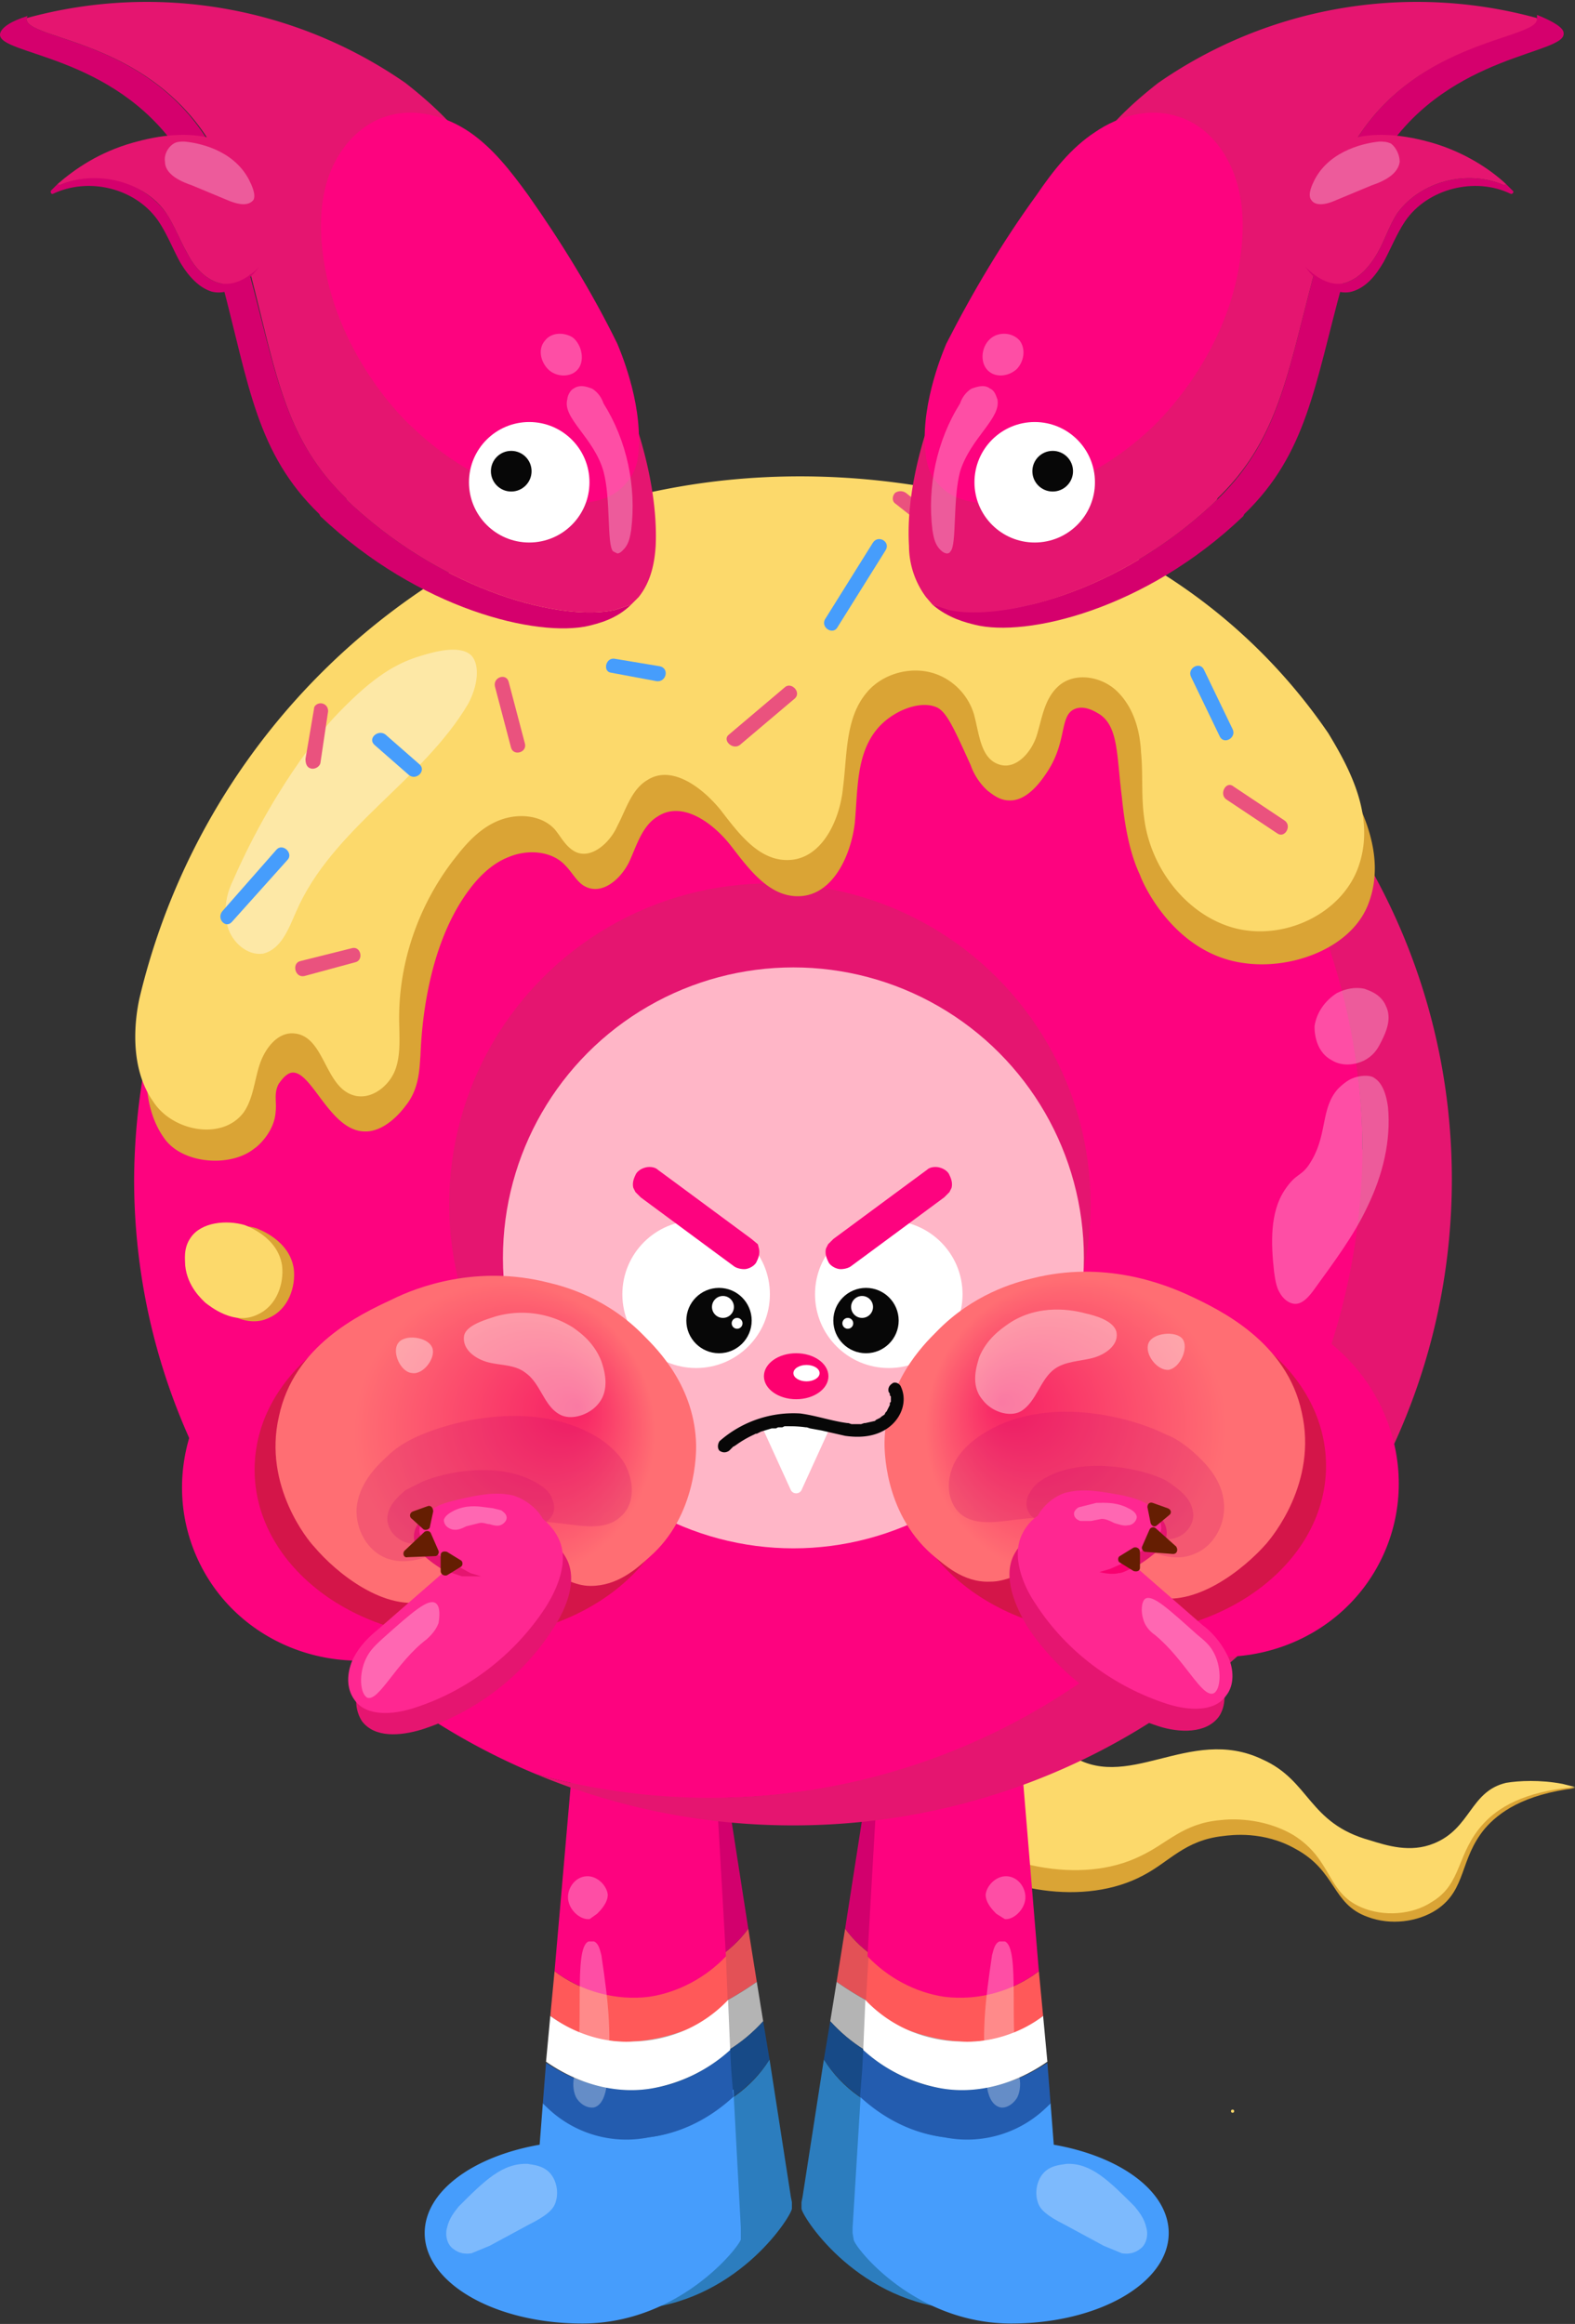 <svg
  version="1.1"
  id="pink_5"
  xmlns="http://www.w3.org/2000/svg"
  x="0"
  y="0"
  viewBox="0 0 1479.7 2183.4"
  style="enable-background: new 0 0 1479.7 2183.4"
  xml:space="preserve"
>
  <rect x="0" y="0" width="1479.7" height="2183.4" fill="#333333" stroke="none"/>
  <style>
    .st0-pink-level-five {
      fill: #daa435;
    }
    .st1-pink-level-five {
      fill: #fcd96b;
    }
    .st2-pink-level-five {
      fill: #e35156;
    }
    .st3-pink-level-five {
      fill: #d2006d;
    }
    .st4-pink-level-five {
      fill: #b4b4b4;
    }
    .st5-pink-level-five {
      fill: #174a87;
    }
    .st6-pink-level-five {
      fill: #2c7dbe;
    }
    .st7-pink-level-five {
      fill: #469dfc;
    }
    .st8-pink-level-five {
      fill: #ff5959;
    }
    .st9-pink-level-five {
      fill: #fd037f;
    }
    .st10-pink-level-five {
      fill: #235caf;
    }
    .st11-pink-level-five {
      fill: #fff;
    }
    .st12-pink-level-five {
      opacity: 0.3;
    }
    .st13-pink-level-five {
      fill: #e51570;
    }
    .st16-pink-level-five {
      fill: #d5006d;
    }
    .st17-pink-level-five {
      fill: #070707;
    }
    .st18-pink-level-five {
      fill: #ea527e;
    }
    .st19-pink-level-five {
      opacity: 0.4;
    }
    .st20-pink-level-five {
      fill: #d41549;
    }
    .st22-pink-level-five {
      opacity: 0.2;
    }
    .st23-pink-level-five {
      fill: #c7006a;
    }
    .st24-pink-level-five {
      fill: #ff2791;
    }
    .st25-pink-level-five {
      fill: #651e02;
    }
  </style>
  <path
    class="st0-pink-level-five"
    d="M821 1561c-27 49 8 134 66 177 52 40 133 53 187 24 25-13 39-33 75-37 8-1 38-5 68 12 39 21 34 52 68 64 21 8 47 5 65-7 28-19 21-47 45-76 13-15 36-32 85-38l-13-2c-20-4-41-2-52 1-34 10-31 44-65 59-23 10-45 5-61 1-58-14-58-54-104-73-70-29-126 40-183 3-16-10-33-30-45-48-16-26-14-37-31-59-11-13-29-36-54-36-23 0-42 19-51 35z"
  />
  <path
    class="st1-pink-level-five"
    d="M826 1532c-29 48 3 134 59 180 50 42 131 59 186 32 26-12 40-31 76-34 8-1 39-3 68 14 37 23 31 54 64 68 21 9 48 7 66-5 29-17 23-46 49-74 13-14 37-30 86-34l-12-3c-21-4-41-3-53-1-34 8-33 43-68 57-22 9-44 2-60-3-58-16-56-56-101-76-69-33-128 34-183-6-15-10-31-31-42-50-16-26-13-37-30-60-10-13-27-37-52-38-22 0-43 18-53 33z"
  />
  <path
    class="st2-pink-level-five"
    d="M627 1900c30-5 58-20 84-38l-8-50c-16 22-41 38-67 44-31 7-64 2-91-14v42c25 15 54 20 82 16z"
  />
  <path
    class="st3-pink-level-five"
    d="M636 1856c26-6 51-22 67-44l-35-225-127 13 4 242c27 16 60 21 91 14z"
  />
  <path
    class="st4-pink-level-five"
    d="M648 1942c26-7 50-22 69-43l-6-37c-26 18-54 33-84 38-28 5-57-1-82-16l1 44c32 17 68 23 102 14z"
  />
  <path
    class="st5-pink-level-five"
    d="M717 1899c-19 21-43 36-69 43-34 9-70 3-102-15v1l1 38c28 22 67 31 102 22 30-7 57-27 74-53l-6-36z"
  />
  <path
    class="st6-pink-level-five"
    d="M649 1988c-35 9-74 0-102-22v40c-61 16-103 53-99 92 5 47 75 79 157 71 91-10 139-88 139-94v-6l-1-5-20-129c-17 27-44 46-74 53z"
  />
  <path
    class="st7-pink-level-five"
    d="M648 1942a142 142 0 0 1 0 0c-34 9-70 3-102-15v1c32 17 68 23 102 14z"
  />
  <path
    class="st8-pink-level-five"
    d="M596 1918c31-2 60-14 88-29l-2-51c-19 20-45 34-72 37-32 5-64-4-89-23l-4 42c23 18 52 26 79 24z"
  />
  <path
    class="st9-pink-level-five"
    d="M610 1876c27-4 53-18 72-38l-13-227H542l-21 241c25 19 58 28 89 24z"
  />
  <path
    class="st7-pink-level-five"
    d="M610 2008c-36 5-74-7-100-32l-3 39c-63 11-108 44-108 83 0 47 66 85 148 85 92 0 148-73 149-79v-11l-7-130c-20 25-48 41-79 45zM613 1962a143 143 0 0 1 0 0 138 138 0 0 0 0 0z"
  />
  <path
    class="st10-pink-level-five"
    d="M686 1926c-21 19-46 32-73 36-34 6-70-4-100-24l-3 38a107 107 0 0 0 100 32c40-5 67-27 79-38l-2-25-1-19z"
  />
  <path
    class="st11-pink-level-five"
    d="M613 1962a147 147 0 0 0 73-36l-2-47a125 125 0 0 1-88 39c-27 2-56-7-79-24l-4 43c30 21 66 31 100 25z"
  />
  <g class="st12-pink-level-five">
    <path
      class="st11-pink-level-five"
      d="M553 1824c-15 6-3 84-13 125-1 3-3 12 1 21 3 6 10 11 17 10 8-2 11-13 12-21 5-47 2-75-5-122-1-3-2-11-7-13h-5z"
    />
  </g>
  <g class="st12-pink-level-five">
    <path
      class="st11-pink-level-five"
      d="M496 2033c-24-1-41 16-65 40-4 5-9 11-11 20-2 7 0 16 6 20 5 4 11 5 17 4l17-7 37-20c16-8 23-14 25-21 3-9 1-20-5-27-7-8-17-8-21-9z"
    />
  </g>
  <g class="st12-pink-level-five">
    <path
      class="st11-pink-level-five"
      d="M554 1803c-8 1-18-7-20-17-2-9 4-21 15-23s21 8 22 17c0 8-7 15-10 18l-7 5z"
    />
  </g>
  <path
    class="st2-pink-level-five"
    d="M870 1900c-30-5-58-20-84-38l8-50c16 22 41 38 67 44 31 7 64 2 91-14v42c-24 15-54 20-82 16z"
  />
  <path
    class="st3-pink-level-five"
    d="M861 1856c-26-6-51-22-67-44l35-225 127 13-4 242c-27 16-60 21-91 14z"
  />
  <path
    class="st4-pink-level-five"
    d="M849 1942c-26-7-50-22-69-43l6-37c26 18 54 33 84 38 28 5 57-1 82-16l-1 44c-31 17-68 23-102 14z"
  />
  <path
    class="st5-pink-level-five"
    d="M780 1899c19 21 43 36 69 43 34 9 70 3 102-15v1l-1 38c-28 22-67 31-102 22-30-7-57-27-74-53l6-36z"
  />
  <path
    class="st6-pink-level-five"
    d="M848 1988c35 9 74 0 102-22v40c61 16 103 53 99 92-5 47-75 79-156 71-92-10-140-88-140-94v-6l1-5 20-129c17 27 44 46 74 53z"
  />
  <path
    class="st7-pink-level-five"
    d="M849 1942a142 142 0 0 0 0 0c34 9 70 3 102-15v1c-31 17-68 23-102 14z"
  />
  <path
    class="st8-pink-level-five"
    d="M901 1918c-31-2-60-14-88-29l3-51c18 20 44 34 71 37 32 5 64-4 89-23l4 42c-22 18-52 26-79 24z"
  />
  <path
    class="st9-pink-level-five"
    d="M887 1876c-27-4-53-18-72-38l13-227h128l20 241c-25 19-57 28-89 24z"
  />
  <path
    class="st7-pink-level-five"
    d="M887 2008c36 5 74-7 100-32l3 39c63 11 108 44 108 83 0 47-66 85-148 85-92 0-148-73-148-79l-1-6v-5l8-130c19 25 48 41 78 45zM884 1962a143 143 0 0 0 0 0 138 138 0 0 1 0 0z"
  />
  <path
    class="st10-pink-level-five"
    d="M811 1926c21 19 46 32 73 36 34 6 70-4 100-24l3 38a107 107 0 0 1-100 32c-40-5-67-27-79-38l2-25 1-19z"
  />
  <path
    class="st11-pink-level-five"
    d="M884 1962a147 147 0 0 1-73-36l2-47a125 125 0 0 0 88 39c27 2 57-7 79-24l4 43c-30 21-66 31-100 25z"
  />
  <g class="st12-pink-level-five">
    <path
      class="st11-pink-level-five"
      d="M944 1824c15 6 3 84 13 125 1 3 3 12-1 21-3 6-10 11-16 10-9-2-12-13-13-21-5-47-2-75 5-122 1-3 2-11 7-13h5z"
    />
  </g>
  <g class="st12-pink-level-five">
    <path
      class="st11-pink-level-five"
      d="M1002 2033c23-1 40 16 64 40 4 5 9 11 11 20 2 7 0 16-6 20-5 4-11 5-17 4l-17-7-37-20c-16-8-23-14-25-21-3-9-1-20 5-27 7-8 17-8 22-9z"
    />
  </g>
  <g class="st12-pink-level-five">
    <path
      class="st11-pink-level-five"
      d="M944 1803c7 1 17-7 19-17 2-9-4-21-15-23s-21 8-22 17c0 8 7 15 10 18l8 5z"
    />
  </g>
  <path
    class="st9-pink-level-five"
    d="M1280 1080c0-251-155-466-377-559a613 613 0 0 0-777 587c0 251 156 467 378 559a613 613 0 0 0 777-587z"
  />
  <circle class="st13-pink-level-five" cx="723.3" cy="1131.3" r="301.3" />
  <path
    class="st13-pink-level-five"
    d="M903 521a607 607 0 0 1 377 559 613 613 0 0 1-776 587c74 31 156 48 241 48 342 0 619-272 619-607 0-281-195-518-461-587z"
  />
  <circle cx="745.4" cy="1181.8" r="272.9" style="fill: #ffb6c7" />
  <ellipse cx="748" cy="1293" rx="30.3" ry="21.6" style="fill: #fd016f" />
  <ellipse
    class="st11-pink-level-five"
    cx="757.7"
    cy="1290.1"
    rx="12.3"
    ry="7.7"
  />
  <g>
    <path
      class="st0-pink-level-five"
      d="M487 542a642 642 0 0 0-346 430c-4 23-9 66 13 97 17 25 63 28 85 10 2-1 19-15 20-35 1-9-2-17 3-26 1-1 5-8 11-10 19-5 36 54 69 55 20 1 36-20 39-24 13-16 13-35 14-47 1-26 6-102 45-155 19-26 36-31 41-33 17-6 38-4 50 9 7 7 11 16 19 20 16 8 33-7 41-23 7-15 12-34 27-43 23-15 52 6 69 28s36 48 64 47c31-1 48-37 52-68 3-31 1-65 21-89 14-17 41-28 57-20 9 5 16 21 31 54 2 6 7 16 16 24 4 3 11 9 20 9 18 1 32-21 36-27 19-29 11-53 26-59 10-4 21 4 23 5 18 12 16 39 21 78 2 20 6 50 17 73 3 9 33 75 99 83 45 6 101-15 116-57 17-46-8-93-28-126a531 531 0 0 0-299-212c-63-19-261-67-472 32z"
    />
  </g>
  <g>
    <path
      class="st0-pink-level-five"
      d="M190 1166c-6 10-5 21-5 26 3 20 16 32 20 35 3 3 26 22 48 11 18-8 25-29 23-46-4-27-33-37-35-38-16-5-40-3-51 12z"
    />
  </g>
  <g>
    <path
      class="st1-pink-level-five"
      d="M477 508a642 642 0 0 0-346 430c-5 23-9 66 13 97 18 28 65 37 85 10 9-13 10-30 15-45s17-31 33-29c28 3 28 50 55 58 16 5 33-8 39-23s4-33 4-50c0-55 20-110 55-153 11-14 24-27 41-33s38-4 50 9c6 7 10 16 19 21 15 8 33-8 40-24 8-15 13-34 28-43 23-15 52 7 69 28 17 22 36 48 64 47 31-1 48-37 51-68 4-31 2-65 22-89 13-16 36-24 57-20s38 20 44 40c5 18 6 41 23 47 16 6 31-11 36-27s7-34 20-46c15-14 41-10 56 5s21 36 22 57c2 20 0 41 3 62 6 47 40 91 85 103 46 12 100-13 116-57 17-47-8-93-28-126a531 531 0 0 0-299-213c-64-19-261-67-472 32z"
    />
  </g>
  <g>
    <path
      class="st16-pink-level-five"
      d="m326 470-1-2c-59-57-66-121-92-216-19-71-28-106-41-125C131 35 22 37 25 17l1-2C10 20 1 26 0 32c-2 20 106 18 168 110 12 19 22 54 41 125 25 95 32 159 91 216l1 2c93 88 204 114 252 103 8-2 26-6 40-20l-15 5c-48 11-159-15-252-103z"
    />
    <path
      class="st13-pink-level-five"
      d="M600 561c12-15 15-33 16-48 3-66-26-136-30-143-36-72-77-141-124-206-31-43-53-64-81-86A426 426 0 0 0 25 17c-3 20 106 18 168 110 12 19 22 54 41 125 25 95 32 159 91 216l1 2c93 88 204 114 252 103l15-5 7-7z"
    />
    <path
      class="st9-pink-level-five"
      d="M558 471c-33 8-109-10-171-70-6-5-73-69-84-165-3-25-2-52 8-76s29-44 53-51c26-8 55 0 77 15s39 37 55 59c31 44 60 91 84 140 2 5 23 53 20 98 0 9-2 22-11 32-10 13-25 17-31 18z"
    />
    <path
      class="st16-pink-level-five"
      d="M206 266c-14-4-24-16-30-28-7-12-12-26-20-38a83 83 0 0 0-100-26l-2-1-6 6c-1 1 0 4 2 3 34-16 78-5 99 26 8 12 13 25 20 38 7 12 17 24 30 28 16 4 33-8 45-24-11 12-25 19-38 16z"
    />
    <path
      class="st13-pink-level-five"
      d="M242 160c-8-10-16-16-18-18-34-25-81-13-99-8-32 9-55 25-71 39l2 1c34-15 79-4 100 26 8 12 13 26 20 38 6 12 16 24 30 28 13 3 27-4 38-16 4-5 7-11 9-16 15-35-8-69-11-74z"
    />
    <circle class="st11-pink-level-five" cx="497.2" cy="453.1" r="56.6" />
    <circle class="st17-pink-level-five" cx="480.3" cy="442.7" r="19.1" />
    <g class="st12-pink-level-five">
      <path
        class="st11-pink-level-five"
        d="M533 375c-5 18 25 36 34 68 7 26 3 69 9 75l4 2c3 0 6-4 7-5 4-5 5-11 6-17 5-41-4-84-26-119-1-3-4-10-11-14-1 0-10-5-17 0-4 2-6 8-6 10z"
      />
    </g>
    <g class="st12-pink-level-five">
      <path
        class="st11-pink-level-five"
        d="M173 133c12 1 46 7 61 36 2 4 7 14 4 19-5 6-14 4-22 1l-36-15c-18-6-25-14-25-22-1-6 2-13 8-17 3-2 7-2 10-2z"
      />
    </g>
    <g class="st12-pink-level-five">
      <path
        class="st11-pink-level-five"
        d="M542 348c-7 7-20 6-27-1s-10-19-3-27c6-8 18-8 26-3 9 7 12 23 4 31z"
      />
    </g>
  </g>
  <g>
    <path
      class="st7-pink-level-five"
      d="m1158 685-27-56c-4-8-16-1-12 7l27 56c4 8 16 1 12-7z"
    />
  </g>
  <g>
    <path
      class="st7-pink-level-five"
      d="m949 579 45-25c8-4 1-16-7-12l-45 25c-8 5 0 17 7 12z"
    />
  </g>
  <g>
    <path
      class="st7-pink-level-five"
      d="m574 632 43 8c9 1 12-12 3-14l-42-7c-9-2-12 12-4 13z"
    />
  </g>
  <g>
    <path
      class="st7-pink-level-five"
      d="m787 589 45-72c5-8-7-15-12-7l-45 72c-4 8 8 15 12 7z"
    />
  </g>
  <g>
    <path
      class="st18-pink-level-five"
      d="m465 645 15 57c2 9 16 5 13-4l-15-57c-2-9-15-5-13 4z"
    />
  </g>
  <g>
    <path
      class="st18-pink-level-five"
      d="m841 473 57 45c3 2 7 3 10 0 2-2 3-7 0-10l-57-45c-3-2-7-2-10 0-3 3-3 8 0 10z"
    />
  </g>
  <g>
    <path
      class="st18-pink-level-five"
      d="m1207 771-48-32c-7-6-14 7-7 12l48 32c7 5 14-7 7-12z"
    />
  </g>
  <g>
    <path
      class="st18-pink-level-five"
      d="m695 700 52-44c6-6-4-16-10-10l-52 44c-7 5 3 15 10 10z"
    />
  </g>
  <g>
    <path
      class="st1-pink-level-five"
      d="M179 1163c-7 10-5 21-5 26 2 20 16 32 19 35 4 3 27 22 49 11 18-8 25-29 23-46-4-27-33-37-35-38-17-5-41-3-51 12z"
    />
  </g>
  <path
    class="st11-pink-level-five"
    d="m753 1400 26-57c2-3-1-7-5-7h-52c-4 0-7 4-5 7l26 57c2 4 8 4 10 0z"
  />
  <g class="st19-pink-level-five">
    <path
      class="st11-pink-level-five"
      d="M313 675s-52 56-94 152c-5 10-10 26-5 44 4 14 18 27 33 25 17-4 24-23 31-39 34-79 119-123 162-196 9-17 11-36 3-45-11-11-37-3-47 0-28 8-51 25-83 59z"
    />
  </g>
  <g class="st12-pink-level-five">
    <path
      class="st11-pink-level-five"
      d="M1257 1023c-16 18-10 41-24 66-10 18-14 11-26 29-14 21-13 50-10 77 1 7 2 14 5 19 3 6 9 11 15 11 7 0 13-7 18-14 18-25 37-50 50-78 14-29 22-61 19-93-3-22-11-26-14-28-7-3-17 0-19 1-3 1-8 4-14 10z"
    />
  </g>
  <g class="st12-pink-level-five">
    <path
      class="st11-pink-level-five"
      d="M1284 995c-8 5-22 8-33 1-17-9-16-31-16-32 2-13 10-24 21-31 8-4 17-6 26-4 2 1 15 4 20 16 6 12 0 25-4 33-3 6-6 12-14 17z"
    />
  </g>
  <g>
    <circle class="st11-pink-level-five" cx="654" cy="1216" r="69.3" />
    <circle class="st17-pink-level-five" cx="675.5" cy="1240.7" r="30.7" />
    <circle class="st11-pink-level-five" cx="692.5" cy="1243.3" r="5.1" />
    <circle class="st11-pink-level-five" cx="679.2" cy="1227.9" r="10.3" />
    <path
      class="st9-pink-level-five"
      d="m602 1125 69 51 19 14c3 2 9 3 12 2 4-1 8-4 9-7 2-4 3-8 2-12l-1-4-6-5-69-51-19-14c-3-3-9-3-12-2-4 1-8 4-9 7-2 4-3 8-2 12l2 4 5 5z"
    />
  </g>
  <g>
    <circle class="st11-pink-level-five" cx="835" cy="1216" r="69.3" />
    <circle class="st17-pink-level-five" cx="813.6" cy="1240.7" r="30.7" />
    <circle class="st11-pink-level-five" cx="796.5" cy="1243.3" r="5.1" />
    <circle class="st11-pink-level-five" cx="809.9" cy="1227.9" r="10.3" />
    <path
      class="st9-pink-level-five"
      d="m887 1125-69 51-19 14c-3 2-9 3-12 2-4-1-8-4-9-7-2-4-3-8-2-12l2-4 5-5 69-51 19-14c3-3 9-3 12-2 4 1 8 4 9 7 2 4 3 8 2 12l-2 4-5 5z"
    />
  </g>
  <g>
    <path
      class="st7-pink-level-five"
      d="m218 866 52-58c6-6-4-16-10-10l-51 58c-6 7 3 17 9 10z"
    />
  </g>
  <g>
    <path
      class="st7-pink-level-five"
      d="m352 700 32 28c7 6 17-4 10-10l-32-28c-7-5-17 4-10 10z"
    />
  </g>
  <g>
    <path
      class="st18-pink-level-five"
      d="m301 717 7-47c1-4-1-8-5-9-3-1-8 1-8 5l-8 47c0 4 1 8 5 9 3 1 8-1 9-5z"
    />
  </g>
  <g>
    <path
      class="st18-pink-level-five"
      d="m286 917 48-13c8-2 5-16-4-13l-48 12c-8 2-5 16 4 14z"
    />
  </g>
  <g>
    <path
      class="st16-pink-level-five"
      d="m1143 470 2-2c58-57 65-121 91-216 19-71 28-106 41-125 61-92 170-91 167-111v-2c15 6 25 12 25 17 3 20-106 19-167 111-13 19-22 54-41 125-26 95-33 159-92 216l-1 2c-92 88-204 114-252 102-8-2-25-6-40-19l15 4c48 12 160-14 252-102z"
    />
    <path
      class="st13-pink-level-five"
      d="M870 561a81 81 0 0 1-16-48c-4-66 26-136 29-143 36-72 78-141 125-206 30-43 52-64 80-86a426 426 0 0 1 356-61c3 20-106 18-167 110-13 19-22 54-41 125-26 95-33 159-92 216l-1 2c-92 88-204 114-252 103l-15-5-6-7z"
    />
    <path
      class="st9-pink-level-five"
      d="M911 471c33 8 109-10 172-70 5-5 73-69 83-165 3-25 2-52-8-76s-28-44-53-51c-26-8-54 0-76 15-23 15-40 37-55 59-32 44-60 91-85 140-2 5-23 53-20 98 1 9 2 22 11 32 10 13 25 17 31 18z"
    />
    <path
      class="st16-pink-level-five"
      d="M1263 266c14-4 24-16 31-28s11-26 19-38c22-30 66-41 100-26l2-1 6 6c2 1 0 4-2 3-33-16-78-5-99 26-8 12-13 25-20 38-7 12-16 24-30 28-15 4-33-8-44-24 11 12 25 19 37 16z"
    />
    <path
      class="st13-pink-level-five"
      d="M1228 160c7-10 15-16 17-18 35-25 82-13 100-8 31 9 55 25 70 39l-2 1c-34-15-78-4-100 26-8 12-12 26-19 38s-17 24-31 28c-12 3-26-4-37-16l-10-16c-14-35 9-69 12-74z"
    />
    <circle class="st11-pink-level-five" cx="972.1" cy="453.1" r="56.6" />
    <circle class="st17-pink-level-five" cx="989" cy="442.7" r="19.1" />
    <g class="st12-pink-level-five">
      <path
        class="st11-pink-level-five"
        d="M937 375c4 18-25 36-35 68-7 26-3 69-9 75-1 2-3 2-3 2-4 0-7-4-8-5-4-5-5-11-6-17-5-41 4-84 26-119 1-3 4-10 11-14 1 0 11-5 17 0 5 2 6 8 7 10z"
      />
    </g>
    <g class="st12-pink-level-five">
      <path
        class="st11-pink-level-five"
        d="M1296 133c-11 1-46 7-61 36-2 4-7 14-3 19 4 6 14 4 21 1l36-15c18-6 25-14 26-22 0-6-3-13-8-17-4-2-8-2-11-2z"
      />
    </g>
    <g class="st12-pink-level-five">
      <path
        class="st11-pink-level-five"
        d="M928 348c7 7 19 6 27-1 7-7 9-19 3-27-7-8-19-8-26-3-10 7-12 23-4 31z"
      />
    </g>
  </g>
  <g>
    <path class="st1-pink-level-five" d="M1158 1985c2 0 2-3 0-3s-2 3 0 3z" />
  </g>
  <g>
    <ellipse
      transform="rotate(-25 341 1393)"
      class="st9-pink-level-five"
      cx="341"
      cy="1393.5"
      rx="171.1"
      ry="165.8"
    />
    <ellipse
      class="st20-pink-level-five"
      cx="438.5"
      cy="1380.8"
      rx="199.3"
      ry="158.5"
    />
    <radialGradient
      id="SVGID_1_pink-level-five"
      cx="456.4"
      cy="1352.2"
      r="177.1"
      fx="543.6"
      fy="1320.8"
      gradientUnits="userSpaceOnUse"
    >
      <stop offset="0" style="stop-color: #f72165" />
      <stop offset=".8" style="stop-color: #ff6e73" />
    </radialGradient>
    <path
      d="M515 1205c-67-17-123 4-147 16-30 14-92 43-106 110-15 65 28 117 33 122 21 25 67 62 107 51 21-5 29-20 63-25 4-1 19-3 38-1 29 3 35 12 52 12 25 0 43-16 55-27 45-39 44-100 44-105-1-55-36-90-49-103-34-35-73-46-90-50z"
      style="fill: url(#SVGID_1_pink-level-five)"
    />
    <g class="st22-pink-level-five">
      <path
        class="st23-pink-level-five"
        d="M389 1351c-6 3-16 8-26 18-11 10-26 26-28 48-1 20 10 40 28 47 27 10 54-9 81-21 25-11 53-16 80-12 21 2 44 8 59-6 11-9 13-26 8-40-2-7-7-19-27-33-59-38-139-18-175-1z"
      />
    </g>
    <g class="st19-pink-level-five">
      <path
        class="st11-pink-level-five"
        d="M538 1247a90 90 0 0 0-73-10c-9 3-27 8-29 18-2 13 11 22 23 25s25 2 35 10c14 10 17 31 32 39 11 6 28 0 36-10 12-14 5-34 3-40-7-18-20-27-27-32z"
      />
    </g>
    <g class="st19-pink-level-five">
      <path
        class="st11-pink-level-five"
        d="M374 1262c-6 8 2 27 13 28 11 2 23-15 19-24-4-10-26-13-32-4z"
      />
    </g>
    <g class="st22-pink-level-five">
      <path
        class="st23-pink-level-five"
        d="m397 1392-16 8c-7 6-16 14-17 25-1 10 6 20 17 24 16 5 33-5 49-11 15-6 32-8 49-6 12 1 26 4 35-3 7-5 8-13 5-20-1-4-4-10-17-17-35-19-84-9-105 0z"
      />
    </g>
    <g>
      <path
        class="st13-pink-level-five"
        d="M464 1485c-29 5-51-12-58-17-9-7-16-13-17-22s4-17 12-22c7-4 15-6 24-8 17-4 34-8 51-4 14 3 32 18 32 36-1 17-19 28-23 30-8 6-16 7-21 7z"
      />
      <path
        class="st13-pink-level-five"
        d="m479 1451-116 100c-7 5-17 14-24 29-6 12-6 26 1 37 12 16 36 14 56 8 50-16 95-50 123-94 11-16 25-45 13-67-6-11-19-23-34-23-9 1-16 7-19 10z"
      />
      <path
        class="st24-pink-level-five"
        d="M524 1444c-3-6-8-12-14-17-6-11-18-19-28-22-17-4-35 0-52 4-8 2-17 4-24 9-7 4-12 12-12 21 1 9 9 15 18 22l13 9-70 61c-6 5-17 14-24 29-5 12-6 26 2 37 11 16 36 14 55 8 51-16 95-50 124-94 11-17 24-45 12-67z"
      />
      <path
        class="st13-pink-level-five"
        d="m416 1474 3 2 15 5h18l-10-3-9-5c-9-4-11-5-13-4s-4 3-4 5z"
      />
      <g class="st12-pink-level-five">
        <path
          class="st11-pink-level-five"
          d="M409 1506c-7-4-21 8-49 33-10 9-13 13-16 19-7 14-6 33 1 37 11 4 27-33 56-55 2-2 8-7 11-15 1-6 2-16-3-19z"
        />
      </g>
      <g class="st12-pink-level-five">
        <path
          class="st11-pink-level-five"
          d="M455 1416c-7-1-17-2-28 3-4 2-9 5-10 9 0 5 4 8 8 9 5 1 9-1 13-3l12-3c4-1 7 1 10 1 3 1 7 2 10 1s6-4 6-7c0-4-4-6-5-7l-8-2-8-1z"
        />
      </g>
      <path
        class="st25-pink-level-five"
        d="m387 1427 11 10c2 1 6 0 6-3l3-14c0-3-2-6-5-5l-14 5c-3 1-4 5-1 7zM383 1463l26-1c2 0 4-3 3-5l-7-16c-1-3-4-3-6-2l-19 18c-2 2-1 7 3 6zM420 1480l13-8c2-1 2-5 0-6l-13-8c-3-1-6 0-6 3v15c0 3 3 5 6 4z"
      />
    </g>
  </g>
  <g>
    <ellipse
      transform="rotate(-65 1144 1390)"
      class="st9-pink-level-five"
      cx="1144.1"
      cy="1389.9"
      rx="165.8"
      ry="171.1"
    />
    <ellipse
      class="st20-pink-level-five"
      cx="1046.5"
      cy="1377.2"
      rx="199.3"
      ry="158.5"
    />
    <radialGradient
      id="SVGID_00000114762820802298578060000018084388083144164500_pink-level-five"
      cx="463.7"
      cy="1348.6"
      r="177.1"
      fx="550.9"
      fy="1317.2"
      gradientTransform="matrix(-1 0 0 1 1492 0)"
      gradientUnits="userSpaceOnUse"
    >
      <stop offset="0" style="stop-color: #f72165" />
      <stop offset=".8" style="stop-color: #ff6e73" />
    </radialGradient>
    <path
      style="
        fill: url(#SVGID_00000114762820802298578060000018084388083144164500_pink-level-five);
      "
      d="M970 1201c67-17 123 5 147 16 30 14 92 44 106 110 15 66-28 117-33 123-21 24-67 61-107 50-21-5-29-20-63-25-4-1-19-3-38 0-29 3-35 11-52 11-25 1-43-16-55-26-45-40-44-100-44-105 1-56 36-91 49-104 34-35 73-46 90-50z"
    />
    <g class="st22-pink-level-five">
      <path
        class="st23-pink-level-five"
        d="M1096 1348c6 2 16 8 26 17 11 10 27 26 28 49 1 19-10 39-28 46-26 11-54-9-81-21-25-11-53-15-80-12-20 2-44 8-59-5-11-10-13-27-8-41 2-6 7-19 28-33 58-38 138-18 174 0z"
      />
    </g>
    <g class="st19-pink-level-five">
      <path
        class="st11-pink-level-five"
        d="M947 1244c29-20 62-13 73-10 9 2 27 7 29 18 2 12-11 21-23 24s-25 3-35 10c-14 10-17 31-32 40-11 6-28 0-36-11-12-14-5-33-3-40 7-17 20-26 27-31z"
      />
    </g>
    <g class="st19-pink-level-five">
      <path
        class="st11-pink-level-five"
        d="M1111 1258c6 8-2 27-13 29-11 1-23-15-19-25s26-12 32-4z"
      />
    </g>
    <g class="st22-pink-level-five">
      <path
        class="st23-pink-level-five"
        d="M1089 1388c3 1 9 4 15 9 7 5 16 13 17 25 1 9-6 20-17 23-16 5-33-5-49-11-15-5-32-7-48-6-13 2-27 4-36-2-7-5-8-14-5-21 2-3 4-10 17-17 35-19 84-9 106 0z"
      />
    </g>
    <g>
      <path
        class="st13-pink-level-five"
        d="M1021 1482c29 4 51-13 58-18 9-7 16-12 17-22 1-8-4-17-12-21s-15-7-24-9c-17-4-34-8-51-4-14 4-32 19-32 36 1 17 19 29 22 31 9 5 17 6 22 7z"
      />
      <path
        class="st13-pink-level-five"
        d="m1006 1447 116 100c7 5 17 15 24 30 6 11 6 26-1 36-12 16-37 15-56 9-50-16-95-50-124-94-10-17-24-46-12-68 6-11 19-23 33-22 10 0 17 6 20 9z"
      />
      <path
        class="st24-pink-level-five"
        d="M961 1440c3-6 8-12 14-16 6-11 18-20 28-22 17-4 35 0 52 3 8 2 17 4 24 9s12 13 12 22c-1 9-9 15-18 21l-13 9 70 61c7 5 17 15 24 30 5 11 6 26-2 36-11 16-36 14-55 8-50-16-95-49-124-94-11-16-24-45-12-67z"
      />
      <path
        d="m1069 1470-3 2c-8 4-12 6-15 6-4 1-10 1-18-1l10-3 9-4c9-5 11-5 13-4 2 0 4 2 4 4z"
        style="fill: #f90070"
      />
      <g class="st12-pink-level-five">
        <path
          class="st11-pink-level-five"
          d="M1076 1502c7-4 21 9 49 34 10 8 13 12 16 18 7 14 6 34-1 37-11 4-27-32-55-55-3-2-9-7-11-15-2-6-2-16 2-19z"
        />
      </g>
      <g class="st12-pink-level-five">
        <path
          class="st11-pink-level-five"
          d="M1030 1412c7 0 17-1 28 4 4 2 9 4 10 9 0 4-4 8-8 8-5 1-9-1-13-2-4-2-8-4-12-4l-10 2h-10c-3-1-6-3-6-7 0-3 4-6 5-6l8-2 8-2z"
        />
      </g>
      <path
        class="st25-pink-level-five"
        d="m1099 1423-12 10c-2 2-5 1-6-2l-3-15c0-3 2-5 5-4l14 5c3 1 4 4 2 6zM1102 1460l-26-2c-2 0-4-3-3-5l7-16c1-2 4-3 6-1l19 17c2 3 1 7-3 7zM1065 1476l-13-8c-2-1-2-5 0-6l13-8c3-1 6 1 6 4v15c0 3-3 4-6 3z"
      />
    </g>
  </g>
  <g>
    <path
      class="st17-pink-level-five"
      d="m685 1363 3-3 1-1c1 0 2-1 0 0l2-1a99 99 0 0 1 17-10l2-1c-2 0-1 0 0 0h1l4-2 10-3h4l2-1h4l2-1h5a103 103 0 0 1 15 1h-1 2l3 1 11 2 22 5c14 2 29 1 41-8s18-25 11-39c-2-3-6-4-8-2-3 2-4 5-3 8l1 1c0 1-1-1 0 0v2l1 1c0 2 0-1 0 0v5c0-2 0-1 0 0l-1 1v2l-1 2c0 1 1-1 0 0l-2 4-1 1c0 1-1 1 0 0l-1 2-3 2c-1 1 1 0 0 0l-1 1-2 1-2 1-1 1c1 0 1 0 0 0l-9 2c-1 0-1 0 0 0h-1l-3 1h-9l-3-1h-1 1-1c-15-2-29-7-44-9a105 105 0 0 0-76 26c-2 3-2 7 0 9 3 2 6 2 9 0z"
    />
  </g>
</svg>
